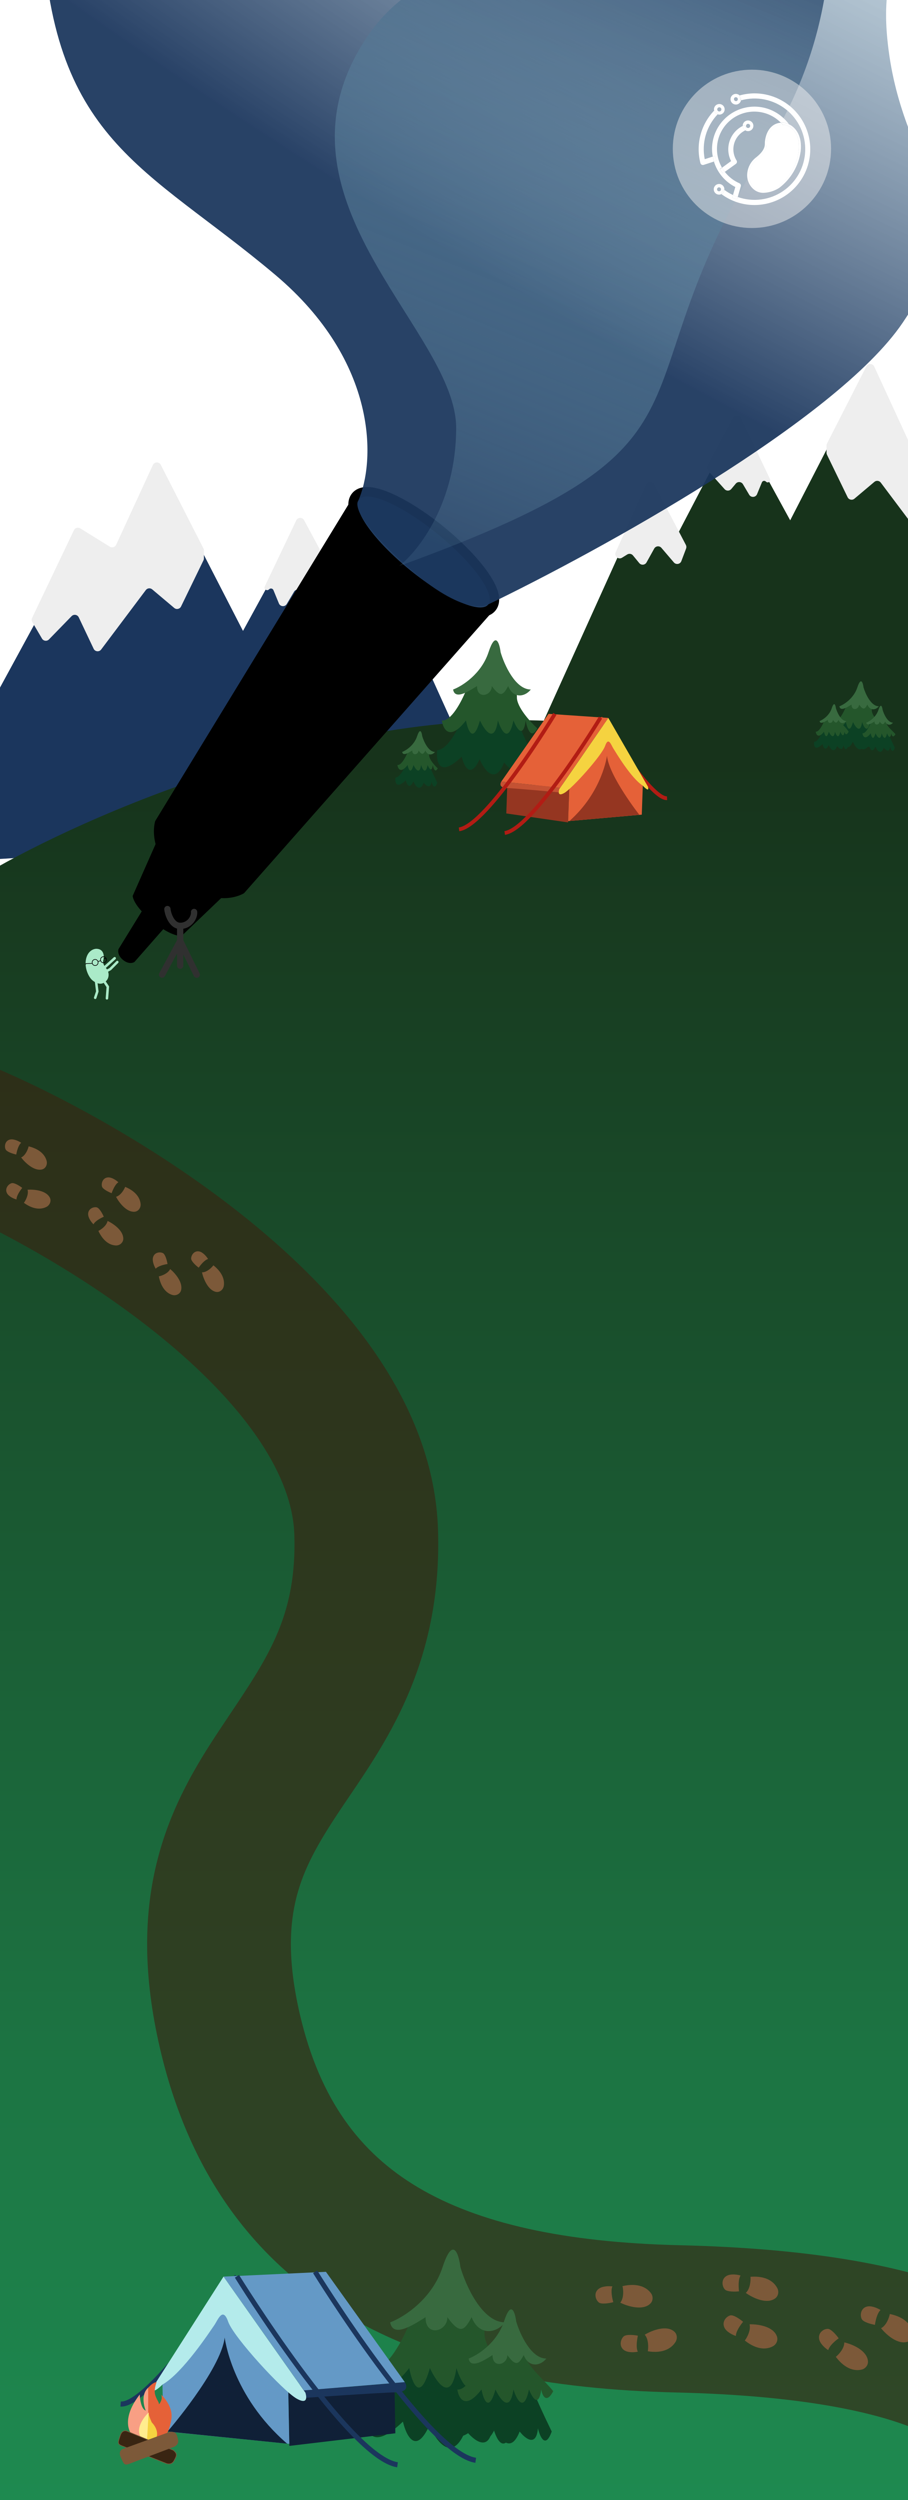 <svg width="1440" height="3963" viewBox="0 0 1440 3963" fill="none" xmlns="http://www.w3.org/2000/svg">
<path d="M850 1169.71L1031.76 767.708L1075.93 844.193L1167.66 668.45L1253.17 824.782L1378.3 581.599L1442.85 730.486L1490.42 685.82L1753.72 1169.71L1430.95 1149.83L1430.96 1149.85L1420.77 1149.21L1208.43 1135.71L850 1169.71Z" fill="#17331B"/>
<path d="M976.432 875.24L1024.73 767.852C1027.13 762.525 1034.61 762.302 1037.32 767.476L1087.74 863.802C1088.67 865.572 1088.79 867.653 1088.09 869.522L1080.56 889.454C1078.68 894.432 1072.15 895.574 1068.69 891.531L1048.95 868.46C1045.78 864.754 1039.88 865.346 1037.51 869.608L1025.32 891.529C1022.92 895.844 1016.93 896.385 1013.79 892.57L1003.83 880.444C1001.6 877.73 997.707 877.089 994.725 878.945L986.515 884.055C980.646 887.708 973.597 881.546 976.432 875.24Z" fill="#EEEEEE"/>
<path d="M1149.13 775.377L1122.88 746.039C1120.91 743.843 1120.53 740.651 1121.93 738.056L1162.61 662.418C1165.33 657.369 1172.63 657.547 1175.1 662.722L1221.03 759.112C1222.94 763.107 1217.74 766.665 1214.71 763.446C1212.77 761.396 1209.36 762.028 1208.29 764.636L1200.62 783.31C1198.43 788.652 1191.07 789.189 1188.13 784.223L1178.25 767.575C1175.79 763.423 1169.96 762.953 1166.86 766.655L1159.71 775.201C1156.97 778.473 1151.97 778.556 1149.13 775.377Z" fill="#EEEEEE"/>
<path d="M1344.24 788.205L1311.51 720.818C1311.04 719.864 1310.8 718.819 1310.8 717.759V706.163C1310.8 705.057 1311.06 703.967 1311.57 702.981L1373.89 580.851C1376.55 575.644 1384.04 575.795 1386.48 581.105L1439.99 697.286C1441.75 701.108 1446.46 702.524 1450.03 700.308L1492.72 673.857C1496.26 671.66 1500.93 673.03 1502.72 676.794L1564.01 805.35C1565.01 807.446 1564.91 809.902 1563.73 811.905L1549.87 835.519C1547.53 839.506 1542.04 840.171 1538.82 836.857L1506.39 803.518C1502.98 800.019 1497.13 800.991 1495.04 805.401L1473.74 850.342C1471.49 855.101 1464.99 855.759 1461.82 851.549L1396.79 764.991C1394.37 761.777 1389.75 761.253 1386.68 763.843L1355.05 790.499C1351.56 793.439 1346.24 792.309 1344.24 788.205Z" fill="#EEEEEE"/>
<path d="M819 1371L623.504 938.742L576 1020.98L477.338 832.011L385.373 1000.11L250.782 738.622L181.353 898.718L130.195 850.689L-153 1371L194.155 1349.63L194.143 1349.65L205.105 1348.96L433.489 1334.44L819 1371Z" fill="#1B365D"/>
<path d="M683.725 1055.95L630.622 937.903C628.226 932.577 620.746 932.354 618.037 937.528L563.187 1042.28C562.26 1044.05 562.134 1046.13 562.84 1048L571.338 1070.49C573.219 1075.46 579.744 1076.61 583.204 1072.57L605.515 1046.5C608.686 1042.79 614.579 1043.39 616.95 1047.65L630.812 1072.56C633.212 1076.88 639.203 1077.42 642.337 1073.6L653.839 1059.61C656.068 1056.89 659.963 1056.25 662.945 1058.11L673.643 1064.76C679.513 1068.42 686.561 1062.25 683.725 1055.95Z" fill="#EEEEEE"/>
<path d="M496.865 947.444L525.751 915.166C527.716 912.97 528.095 909.777 526.699 907.182L482.272 824.606C479.556 819.558 472.256 819.736 469.789 824.91L419.934 929.496C417.886 933.793 423.471 937.62 426.738 934.159C428.82 931.954 432.484 932.633 433.636 935.438L442.289 956.5C444.483 961.841 451.837 962.378 454.784 957.412L466.33 937.956C468.793 933.805 474.619 933.334 477.717 937.036L486.281 947.268C489.018 950.539 494.02 950.622 496.865 947.444Z" fill="#EEEEEE"/>
<path d="M287.116 961.393L322.677 888.213C323.141 887.259 323.381 886.213 323.381 885.153V872.438C323.381 871.331 323.119 870.241 322.616 869.255L255.029 736.847C252.372 731.641 244.882 731.792 242.437 737.101L184.183 863.562C182.423 867.383 177.715 868.799 174.139 866.584L127.219 837.514C123.674 835.318 119.008 836.688 117.214 840.451L50.92 979.468C49.92 981.565 50.026 984.021 51.201 986.025L66.597 1012.26C68.936 1016.24 74.428 1016.91 77.651 1013.59L113.55 976.701C116.954 973.203 122.802 974.174 124.893 978.584L148.502 1028.39C150.757 1033.15 157.26 1033.8 160.423 1029.59L231.236 935.372C233.65 932.16 238.268 931.635 241.342 934.225L276.31 963.686C279.798 966.626 285.122 965.496 287.116 961.393Z" fill="#EEEEEE"/>
<path d="M886.593 1143.65C526.86 1120.22 131.642 1294.23 -21 1384.16V3963H1455L1484 802C1444.42 976.979 1246.33 1167.08 886.593 1143.65Z" fill="url(#paint0_linear)"/>
<path fill-rule="evenodd" clip-rule="evenodd" d="M266.397 2128.47C145.77 2027.59 0.185 1948.76 -95.547 1908.07L-7.985 1692.41C103.199 1739.67 269.162 1829.2 410.698 1947.57C546.899 2061.48 688.227 2225.27 694.636 2424.51C701.253 2630.24 617.186 2754.27 553.972 2847.54C547.741 2856.73 541.712 2865.63 535.992 2874.27C503.983 2922.65 482.042 2961.39 470.427 3006.38C459.237 3049.73 455.624 3107.4 475.619 3193.2C507.323 3329.25 571.483 3412.85 662.516 3467.08C758.718 3524.39 894.909 3554.7 1077.98 3559.03C1275.34 3563.69 1427.14 3588.47 1537.14 3633.7C1648.11 3679.33 1732.8 3753.54 1758.08 3863.17L1536.2 3917.06C1534.26 3908.63 1524.47 3880.17 1452.03 3850.39C1378.63 3820.21 1258.1 3796.84 1072.51 3792.45C872.648 3787.73 691.904 3754.81 547.746 3668.93C398.42 3579.97 298.796 3440.43 253.861 3247.61C226.555 3130.43 227.753 3033.17 250.019 2946.91C271.86 2862.29 312.02 2796.74 347.292 2743.43C353.411 2734.18 359.398 2725.24 365.227 2716.53C426.865 2624.5 470.842 2558.84 466.776 2432.42C463.808 2340.17 392.359 2233.82 266.397 2128.47Z" fill="#392512" fill-opacity="0.64"/>
<path d="M15.863 1806.35C22.067 1804.93 30.271 1809.2 33.598 1811.52C29.124 1815.09 26.516 1825.42 25.771 1830.13C20.888 1829.08 10.669 1825.96 8.853 1821.87C6.583 1816.75 8.109 1808.13 15.863 1806.35Z" fill="#7C5939"/>
<path d="M33.538 1834.77C40.642 1831.54 44.423 1821.65 45.425 1817.1C64.57 1821.9 71.917 1832.03 73.995 1840.37C75.434 1846.15 72.25 1852.5 66.457 1853.8C54.031 1856.6 39.985 1843.3 33.538 1834.77Z" fill="#7C5939"/>
<path d="M10.989 1891.21C13.855 1896.89 22.3 1900.34 26.164 1901.35C26.027 1895.55 32.177 1886.71 35.269 1883.01C31.372 1879.98 22.516 1874.23 18.268 1875.56C12.957 1877.21 7.405 1884.1 10.989 1891.21Z" fill="#7C5939"/>
<path d="M43.715 1885.88C45.789 1893.45 40.704 1902.91 37.902 1906.69C53.819 1918.23 66.215 1917.03 73.83 1913.02C78.993 1910.3 81.718 1903.81 79.073 1898.52C73.347 1887.08 54.292 1885.15 43.715 1885.88Z" fill="#7C5939"/>
<path d="M242.694 1993.05C240.997 1999.29 244.823 2007.71 246.949 2011.13C250.69 2006.69 260.999 2004.32 265.686 2003.68C264.881 1998.71 262.284 1988.29 258.333 1986.35C253.394 1983.92 244.815 1985.25 242.694 1993.05Z" fill="#7C5939"/>
<path d="M269.898 2011.66C266.377 2018.77 256.43 2022.35 251.896 2023.25C255.696 2042.58 265.212 2050.31 273.301 2052.69C279.037 2054.38 285.611 2051.23 287.143 2045.36C290.399 2032.87 277.988 2018.38 269.898 2011.66Z" fill="#7C5939"/>
<path d="M171.084 1866.38C177.428 1865.88 184.839 1871.32 187.751 1874.1C182.77 1876.98 178.556 1886.82 177.071 1891.38C172.423 1889.63 162.842 1885.03 161.702 1880.72C160.278 1875.32 163.154 1867 171.084 1866.38Z" fill="#7C5939"/>
<path d="M183.991 1897.12C191.511 1894.97 196.814 1885.72 198.526 1881.36C216.708 1888.96 222.317 1900.12 223.005 1908.7C223.477 1914.58 219.376 1920.34 213.474 1920.8C200.756 1921.79 188.998 1906.53 183.991 1897.12Z" fill="#7C5939"/>
<path d="M139.759 1924.3C139.634 1930.78 145.386 1937.95 148.277 1940.73C150.821 1935.48 160.227 1930.54 164.612 1928.73C162.624 1924.12 157.574 1914.69 153.275 1913.82C147.901 1912.73 139.915 1916.2 139.759 1924.3Z" fill="#7C5939"/>
<path d="M170.631 1935.38C168.95 1943.17 160.187 1949.17 156.015 1951.2C164.416 1968.99 175.542 1974.03 183.962 1974.26C189.897 1974.42 195.463 1969.72 195.529 1963.65C195.669 1950.72 180.109 1939.84 170.631 1935.38Z" fill="#7C5939"/>
<path d="M315.943 1983.73C322.184 1985 327.894 1992.28 329.969 1995.75C324.414 1997.16 317.771 2005.48 315.144 2009.46C311.128 2006.49 303.106 1999.43 303.142 1994.95C303.188 1989.36 308.142 1982.15 315.943 1983.73Z" fill="#7C5939"/>
<path d="M320.303 2016.89C328.111 2016.89 335.647 2009.44 338.44 2005.72C353.896 2017.99 356.409 2030.24 354.857 2038.69C353.782 2044.55 348.25 2049.01 342.431 2047.81C329.953 2045.22 322.652 2027.32 320.303 2016.89Z" fill="#7C5939"/>
<path d="M948.923 3628.57C954.975 3623.51 966.3 3623.63 971.205 3624.33C968.219 3630.79 970.924 3643.66 972.65 3649.29C966.716 3650.87 953.797 3653.15 949.592 3649.65C944.336 3645.27 941.359 3634.88 948.923 3628.57Z" fill="#7C5939"/>
<path d="M983.693 3650.07C989.76 3642.51 988.572 3629.45 987.22 3623.86C1012.44 3618.07 1026.17 3626.51 1032.46 3635.19C1035.95 3640.01 1035.85 3646.9 1031.7 3651.21C1020.02 3663.31 995.901 3656.14 983.693 3650.07Z" fill="#7C5939"/>
<path d="M989.378 3725.1C995.601 3729.78 1006.74 3728.85 1011.53 3727.8C1008.26 3721.47 1010.24 3708.25 1011.65 3702.43C1005.72 3701.25 992.885 3699.87 988.93 3703.71C983.986 3708.52 981.6 3719.25 989.378 3725.1Z" fill="#7C5939"/>
<path d="M1022.48 3700.85C1028.85 3708.06 1028.36 3721.37 1027.32 3727.12C1052.64 3731.21 1065.71 3721.52 1071.39 3712.22C1074.46 3707.19 1074.01 3700.41 1069.76 3696.35C1057.65 3684.81 1034.2 3693.82 1022.48 3700.85Z" fill="#7C5939"/>
<path d="M1299.07 3707.73C1300.58 3715.58 1309.32 3722.74 1313.51 3725.33C1315.23 3718.33 1325.27 3709.92 1330.08 3706.59C1326.52 3701.54 1318.03 3691.48 1312.64 3691.55C1305.9 3691.64 1297.19 3697.91 1299.07 3707.73Z" fill="#7C5939"/>
<path d="M1339.02 3713.04C1338.99 3722.88 1329.99 3732.41 1325.49 3735.95C1341.15 3756.56 1356.82 3758.77 1367.02 3756.02C1372.77 3754.46 1377.03 3748.87 1376.49 3742.79C1374.98 3725.83 1352.11 3716.07 1339.02 3713.04Z" fill="#7C5939"/>
<path d="M1151.96 3607.87C1158.67 3603.76 1169.75 3605.61 1174.45 3607.05C1170.53 3613.03 1171.21 3626.28 1172.04 3632.15C1165.98 3632.81 1152.97 3633.11 1149.39 3628.98C1144.91 3623.81 1143.58 3613 1151.96 3607.87Z" fill="#7C5939"/>
<path d="M1182.75 3634.61C1189.85 3628.01 1190.69 3614.81 1190.22 3609.04C1215.91 3607.12 1228.07 3617.7 1232.87 3627.34C1235.51 3632.63 1234.37 3639.4 1229.66 3643.05C1216.37 3653.38 1193.79 3642.53 1182.75 3634.61Z" fill="#7C5939"/>
<path d="M1148.8 3689.46C1152.16 3696.7 1162.36 3701.4 1167.03 3702.84C1166.99 3695.61 1174.67 3684.88 1178.51 3680.42C1173.84 3676.44 1163.19 3668.85 1158 3670.3C1151.5 3672.1 1144.6 3680.42 1148.8 3689.46Z" fill="#7C5939"/>
<path d="M1188.72 3684.4C1191.07 3693.95 1184.68 3705.5 1181.19 3710.08C1201.36 3726.09 1217.07 3724.2 1226.26 3718.9C1231.41 3715.93 1234.16 3709.45 1232.17 3703.7C1226.62 3687.61 1202.12 3683.99 1188.72 3684.4Z" fill="#7C5939"/>
<path d="M1374.56 3656.35C1382.1 3654.25 1392.31 3659.09 1396.47 3661.77C1391.12 3666.44 1388.31 3679.36 1387.57 3685.24C1381.55 3684.2 1368.92 3680.9 1366.55 3675.93C1363.58 3669.72 1365.13 3658.97 1374.56 3656.35Z" fill="#7C5939"/>
<path d="M1397.26 3690.56C1405.84 3686.18 1410.1 3673.72 1411.16 3668.04C1436.38 3673.27 1445.36 3686.74 1447.5 3697.32C1448.69 3703.18 1445.78 3709.44 1440.26 3711.65C1424.74 3717.86 1405.83 3701.22 1397.26 3690.56Z" fill="#7C5939"/>
<path d="M627.175 1232.56C634.936 1232.06 642.574 1215.69 645.423 1207.56C657.318 1181.01 678.107 1201.97 679.031 1207.56C679.77 1212.04 688.963 1231.58 693.468 1240.79C689.218 1252.72 685.537 1244.31 684.228 1238.62C683.12 1251.53 675.605 1245.45 671.986 1240.79C665.98 1256.19 658.55 1245.76 655.586 1238.62C649.396 1252.28 644.999 1243.17 643.575 1236.91C628.33 1251.57 626.289 1240.12 627.175 1232.56Z" fill="#0C4124"/>
<path d="M630.242 1212.65C636.44 1213.52 643.617 1199.65 646.431 1192.61C662.62 1160 681.006 1188.58 680.543 1196.81C680.173 1203.39 689.486 1213.63 694.188 1217.93C690.025 1226 687.289 1217.77 686.441 1212.65C684.775 1225.32 680.273 1217.93 678.231 1212.65C674.9 1228.67 669.905 1219.32 667.823 1212.65C665.511 1228.67 658.842 1219.32 655.797 1212.65C651.265 1228.67 647.664 1219.32 646.431 1212.65C635.515 1226.81 631.09 1218.55 630.242 1212.65Z" fill="#24562B"/>
<path d="M661.536 1166.95C656.818 1181.36 644.052 1189.61 637.808 1191.94C639.103 1199.76 650.062 1191.84 653.839 1189.61C653.654 1198.68 663.733 1196.29 663.733 1189.61C669.63 1197.85 671.569 1195.36 674.718 1189.61C677.84 1197.84 685.548 1197.32 689.865 1191.94C679.505 1191.94 672.058 1175.28 669.63 1166.95C668.898 1160.95 666.254 1152.55 661.536 1166.95Z" fill="#386A3F"/>
<path d="M693.414 1189.16C711.788 1187.98 729.871 1149.21 736.616 1129.97C764.779 1067.11 813.997 1116.74 816.185 1129.97C817.934 1140.56 839.7 1186.83 850.363 1208.64C840.301 1236.87 831.588 1216.97 828.489 1203.49C825.864 1234.08 808.073 1219.67 799.505 1208.64C785.287 1245.1 767.696 1220.4 760.678 1203.49C746.022 1235.84 735.613 1214.28 732.241 1199.45C696.148 1234.15 691.318 1207.05 693.414 1189.16Z" fill="#0C4124"/>
<path d="M700.676 1142.01C715.35 1144.07 732.342 1111.25 739.004 1094.58C777.331 1017.37 820.86 1085.02 819.765 1104.5C818.889 1120.09 840.936 1144.34 852.069 1154.51C842.214 1173.63 835.735 1154.14 833.727 1142.01C829.785 1172.01 819.126 1154.51 814.289 1142.01C806.405 1179.95 794.578 1157.82 789.65 1142.01C784.175 1179.95 768.388 1157.82 761.179 1142.01C750.447 1179.95 741.924 1157.82 739.004 1142.01C713.16 1175.54 702.684 1155.98 700.676 1142.01Z" fill="#24562B"/>
<path d="M774.765 1033.83C763.595 1067.93 733.37 1087.48 718.587 1092.99C721.653 1111.51 747.6 1092.75 756.542 1087.48C756.104 1108.94 779.966 1103.28 779.966 1087.48C793.927 1106.98 798.517 1101.08 805.972 1087.48C813.364 1106.95 831.614 1105.73 841.834 1092.99C817.306 1092.99 799.676 1053.55 793.927 1033.83C792.193 1019.62 785.934 999.728 774.765 1033.83Z" fill="#386A3F"/>
<path d="M161.977 1550.74L170.988 1564.19L169.598 1582.5M152.083 1553.32L154.307 1571.63L150.971 1581.64M160.456 1538.37L181.83 1518.98M161.977 1543.24L174.88 1536.15L186 1524.99" stroke="#AAEAC8" stroke-width="4" stroke-linecap="round" stroke-linejoin="round"/>
<path d="M153.659 1503.98C148.056 1503.64 138.288 1507.72 136.105 1522.15C134.15 1535.32 140.459 1547.8 145.331 1552.8C148.516 1556.06 156.519 1561.32 163.228 1558.53C165.51 1557.59 167.52 1556.12 169.06 1554.26C170.599 1552.4 171.614 1550.22 172.004 1547.93C172.422 1545.61 172.314 1543.25 171.688 1541.01C171.063 1538.78 169.933 1536.71 168.374 1534.96C161.876 1527.21 163.622 1522.89 164.099 1521.08C165.074 1517.4 165.796 1504.75 153.659 1503.98Z" fill="#AAEAC8"/>
<path d="M155.368 1524.2C156.166 1526.76 154.798 1529.5 152.313 1530.32C149.828 1531.14 147.166 1529.73 146.368 1527.17M155.368 1524.2C154.571 1521.64 151.909 1520.24 149.424 1521.06C146.939 1521.88 145.571 1524.62 146.368 1527.17M155.368 1524.2L159.604 1522.8M146.368 1527.17L136.519 1527.42L135.45 1528.68M168.604 1519.83C169.401 1522.39 168.033 1525.13 165.548 1525.95C163.063 1526.77 160.401 1525.36 159.604 1522.8M168.604 1519.83C167.806 1517.27 165.144 1515.86 162.659 1516.68C160.174 1517.51 158.806 1520.24 159.604 1522.8M168.604 1519.83L164.653 1519.33" stroke="black"/>
<path d="M246.172 1301.45L560.956 785.974L783.502 966.668L387.05 1415.83C387.05 1415.83 345.349 1443.1 287.671 1396.27C229.992 1349.43 246.172 1301.45 246.172 1301.45Z" fill="black"/>
<path d="M210.416 1420.11L271.656 1281.79L394.669 1381.67L288.287 1483.34C288.287 1483.34 274.175 1486.78 242.294 1460.9C210.412 1435.01 210.416 1420.11 210.416 1420.11Z" fill="black"/>
<path d="M187.932 1504.5L246.587 1409.24L286.4 1441.56L213.135 1524.96C213.135 1524.96 205.489 1530.08 195.171 1521.7C184.852 1513.32 187.932 1504.5 187.932 1504.5Z" fill="black"/>
<path d="M645.517 909.435C674.143 932.677 702.75 950.661 726.004 960.871C737.581 965.953 748.231 969.289 757.105 970.189C765.587 971.05 774.746 969.868 780.194 962.783C785.643 955.699 784.645 946.271 781.869 937.99C778.965 929.328 773.345 919.453 765.856 909.056C750.813 888.17 727.171 863.73 698.545 840.488C669.919 817.246 641.312 799.262 618.058 789.052C606.481 783.969 595.831 780.634 586.957 779.734C578.475 778.873 569.317 780.055 563.868 787.139C558.419 794.224 559.417 803.652 562.193 811.932C565.097 820.595 570.717 830.47 578.206 840.867C593.249 861.752 616.892 886.192 645.517 909.435Z" fill="#234065" stroke="black" stroke-width="15"/>
<path d="M436.5 435.626C600.9 574.128 595.333 733.38 568 794C568 794 550.5 812.5 644 896.5C737.5 980.5 773.5 958.5 773.5 958.5C946.167 875.447 1326.3 667.01 1431.5 511.658C1563 317.468 1427.5 279.452 1407 59.575C1390.6 -116.327 1493.17 -137.698 1546.5 -126.396L1690.5 -882.094L872.5 -916C867 -797.842 836.3 -547.963 757.5 -493.713C659 -425.901 54.5 -476.76 66.5 -126.396C78.5 223.969 231 262.499 436.5 435.626Z" fill="url(#paint1_radial)"/>
<path d="M723.435 678.401C723.435 797.587 663.102 873.962 632.935 897.251C1183.44 697.409 958.435 640.899 1216.94 231.456C1423.74 -96.099 1258.94 -461.91 1192.44 -590C1205.27 -519.448 1202.84 -340.635 1090.44 -189.804C949.935 -1.264 686.935 -148.191 562.435 91.721C437.935 331.633 723.435 529.419 723.435 678.401Z" fill="url(#paint2_linear)"/>
<path d="M952.325 1137.48C952.325 1137.48 1030.97 1267 1057.86 1265.29" stroke="#B21C14" stroke-width="6" stroke-miterlimit="10"/>
<path d="M802.944 1289.43L900.933 1303.67L903.061 1243.06L804.472 1245.66L802.944 1289.43Z" fill="#953621"/>
<path d="M795.074 1238.87C795.074 1238.87 788.459 1248.52 803.645 1249.11C818.831 1249.7 886.106 1255.98 886.106 1255.98C886.106 1255.98 896.649 1249.88 888.377 1248.94C880.261 1247.84 795.074 1238.87 795.074 1238.87Z" fill="#C45233"/>
<path d="M903.05 1243.69L900.969 1301.63L1017.8 1291.33L1019.61 1240.48L966.61 1163.42L903.05 1243.69Z" fill="#E56138"/>
<path d="M870.002 1131.55L795.075 1238.87L888.382 1248.78L964.749 1138.02L870.002 1131.55Z" fill="#E56138"/>
<path d="M1027.63 1247.09L964.749 1138.02L886.961 1250.96C886.961 1250.96 882.278 1264.26 894.992 1256.93C907.706 1249.61 954.349 1197.69 959.681 1182.35C965.013 1167.01 969.37 1181.27 972.658 1186.37C975.947 1191.47 1000.55 1233.36 1019.37 1245.36C1019.37 1245.36 1030.67 1257.86 1027.63 1247.09Z" fill="#F5D340"/>
<path d="M962.632 1198C962.632 1198 955.345 1255.21 902.967 1301.51L1013.96 1291.58C1013.81 1291.57 965.609 1229.88 962.632 1198Z" fill="#953621"/>
<path d="M952.326 1137.48C952.326 1137.48 845.338 1314.31 800.411 1320.41" stroke="#B21C14" stroke-width="6" stroke-miterlimit="10"/>
<path d="M879.977 1131.68C879.977 1131.68 772.929 1308.55 728 1314.67" stroke="#B21C14" stroke-width="6" stroke-miterlimit="10"/>
<path d="M1318.41 1168.43C1327.74 1167.83 1336.92 1148.15 1340.35 1138.38C1354.65 1106.46 1379.64 1131.66 1380.75 1138.38C1381.64 1143.75 1392.69 1167.25 1398.1 1178.32C1393 1192.66 1388.57 1182.55 1387 1175.71C1385.66 1191.24 1376.63 1183.92 1372.28 1178.32C1365.06 1196.84 1356.13 1184.29 1352.57 1175.71C1345.12 1192.13 1339.84 1181.18 1338.13 1173.66C1319.8 1191.28 1317.35 1177.51 1318.41 1168.43Z" fill="#0C4124"/>
<path d="M1322.1 1144.49C1329.55 1145.53 1338.18 1128.87 1341.56 1120.41C1361.02 1081.2 1383.12 1115.55 1382.57 1125.45C1382.12 1133.36 1393.32 1145.67 1398.97 1150.84C1393.97 1160.54 1390.68 1150.65 1389.66 1144.49C1387.66 1159.72 1382.24 1150.84 1379.79 1144.49C1375.78 1163.75 1369.78 1152.52 1367.28 1144.49C1364.5 1163.75 1356.48 1152.52 1352.82 1144.49C1347.37 1163.75 1343.04 1152.52 1341.56 1144.49C1328.44 1161.51 1323.12 1151.58 1322.1 1144.49Z" fill="#24562B"/>
<path d="M1359.72 1089.56C1354.05 1106.88 1338.7 1116.8 1331.19 1119.6C1332.75 1129 1345.93 1119.48 1350.47 1116.8C1350.24 1127.7 1362.36 1124.82 1362.36 1116.8C1369.45 1126.7 1371.78 1123.71 1375.56 1116.8C1379.32 1126.69 1388.58 1126.07 1393.77 1119.6C1381.32 1119.6 1372.37 1099.57 1369.45 1089.56C1368.57 1082.35 1365.39 1072.25 1359.72 1089.56Z" fill="#386A3F"/>
<path d="M1291.14 1176.02C1297.45 1175.61 1303.67 1162.3 1305.98 1155.69C1315.66 1134.09 1332.57 1151.14 1333.32 1155.69C1333.92 1159.32 1341.4 1175.22 1345.06 1182.71C1341.6 1192.41 1338.61 1185.57 1337.54 1180.94C1336.64 1191.45 1330.53 1186.5 1327.59 1182.71C1322.7 1195.24 1316.66 1186.75 1314.25 1180.94C1309.21 1192.06 1305.64 1184.65 1304.48 1179.55C1292.08 1191.47 1290.42 1182.16 1291.14 1176.02Z" fill="#0C4124"/>
<path d="M1293.64 1159.82C1298.68 1160.53 1304.51 1149.25 1306.8 1143.53C1319.97 1117 1333.04 1134.69 1332.67 1141.38C1332.37 1146.74 1339.34 1149.97 1345.86 1159.82C1342.47 1166.39 1340.03 1163.99 1339.34 1159.82C1337.99 1170.13 1334.33 1164.12 1332.67 1159.82C1329.96 1172.86 1325.89 1165.25 1324.2 1159.82C1322.32 1172.86 1316.9 1165.25 1314.42 1159.82C1310.73 1172.86 1307.81 1165.25 1306.8 1159.82C1297.93 1171.34 1294.33 1164.62 1293.64 1159.82Z" fill="#24562B"/>
<path d="M1319.09 1122.66C1315.25 1134.37 1304.87 1141.09 1299.79 1142.98C1300.84 1149.34 1309.76 1142.9 1312.83 1141.09C1312.68 1148.46 1320.88 1146.52 1320.88 1141.09C1325.67 1147.79 1327.25 1145.76 1329.81 1141.09C1332.35 1147.78 1338.62 1147.36 1342.13 1142.98C1333.7 1142.98 1327.65 1129.43 1325.67 1122.66C1325.08 1117.78 1322.93 1110.94 1319.09 1122.66Z" fill="#386A3F"/>
<path d="M1365.22 1178.6C1371.53 1178.2 1377.74 1164.88 1380.06 1158.27C1389.73 1136.68 1406.64 1153.73 1407.39 1158.27C1407.99 1161.91 1415.47 1177.8 1419.13 1185.3C1415.68 1194.99 1412.68 1188.16 1411.62 1183.53C1410.72 1194.03 1404.6 1189.08 1401.66 1185.3C1396.78 1197.82 1390.73 1189.34 1388.32 1183.53C1383.29 1194.64 1379.71 1187.23 1378.55 1182.14C1366.15 1194.06 1364.5 1184.75 1365.22 1178.6Z" fill="#0C4124"/>
<path d="M1367.71 1162.41C1372.75 1163.11 1378.59 1151.84 1380.88 1146.11C1394.04 1119.59 1406.29 1138.55 1405.92 1145.24C1405.62 1150.6 1413.42 1156.4 1420.1 1163.7C1416.71 1170.27 1414.11 1166.57 1413.42 1162.41C1412.06 1172.71 1408.4 1166.7 1406.74 1162.41C1404.03 1175.44 1399.97 1167.84 1398.28 1162.41C1396.39 1175.44 1390.97 1167.84 1388.49 1162.41C1384.81 1175.44 1381.88 1167.84 1380.88 1162.41C1372 1173.92 1368.4 1167.21 1367.71 1162.41Z" fill="#24562B"/>
<path d="M1393.16 1125.24C1389.32 1136.96 1378.94 1143.67 1373.86 1145.57C1374.92 1151.93 1383.83 1145.48 1386.9 1143.67C1386.75 1151.04 1394.95 1149.1 1394.95 1143.67C1399.74 1150.37 1401.32 1148.34 1403.88 1143.67C1406.42 1150.36 1412.69 1149.94 1416.2 1145.57C1407.78 1145.57 1401.72 1132.02 1399.74 1125.24C1399.15 1120.36 1397 1113.53 1393.16 1125.24Z" fill="#386A3F"/>
<path d="M581.612 3823.41C608.771 3821.68 635.498 3764.37 645.467 3735.94C687.094 3643.03 759.841 3716.38 763.074 3735.94C765.661 3751.59 797.831 3819.97 813.593 3852.21C798.72 3893.94 785.841 3864.53 781.261 3844.6C777.381 3889.81 751.085 3868.51 738.421 3852.21C717.406 3906.11 691.405 3869.6 681.032 3844.6C659.37 3892.42 643.985 3860.54 639.001 3838.63C585.653 3889.92 578.513 3849.86 581.612 3823.41Z" fill="#0C4124"/>
<path d="M592.346 3753.72C614.035 3756.77 639.15 3708.26 648.996 3683.62C705.646 3569.5 769.984 3669.49 768.366 3698.29C767.071 3721.34 799.658 3757.17 816.114 3772.2C801.547 3800.46 791.97 3771.66 789.003 3753.72C783.176 3798.07 767.422 3772.2 760.273 3753.72C748.619 3809.81 731.139 3777.09 723.855 3753.72C715.762 3809.81 692.428 3777.09 681.772 3753.72C665.91 3809.81 653.312 3777.09 648.996 3753.72C610.797 3803.29 595.313 3774.38 592.346 3753.72Z" fill="#24562B"/>
<path d="M701.853 3593.83C685.344 3644.23 640.67 3673.13 618.82 3681.28C623.352 3708.65 661.702 3680.91 674.919 3673.13C674.272 3704.84 709.541 3696.48 709.541 3673.13C730.177 3701.95 736.961 3693.22 747.98 3673.13C758.905 3701.92 785.88 3700.1 800.986 3681.28C764.732 3681.28 738.674 3622.98 730.177 3593.83C727.614 3572.83 718.362 3543.43 701.853 3593.83Z" fill="#386A3F"/>
<path d="M718.04 3834.84C736.414 3833.67 754.497 3794.9 761.242 3775.66C789.405 3712.8 838.623 3762.43 840.81 3775.66C842.56 3786.25 864.326 3832.51 874.989 3854.32C864.927 3882.56 856.214 3862.66 853.115 3849.18C850.49 3879.76 832.699 3865.35 824.131 3854.32C809.913 3890.79 792.322 3866.09 785.304 3849.18C770.648 3881.53 760.239 3859.96 756.867 3845.13C720.774 3879.84 715.944 3852.73 718.04 3834.84Z" fill="#0C4124"/>
<path d="M725.303 3787.69C739.977 3789.75 756.968 3756.93 763.63 3740.26C801.957 3663.05 834.657 3712.98 833.562 3732.47C832.686 3748.06 864.842 3774.1 877.355 3790.41C867.499 3809.53 860.361 3799.82 858.353 3787.69C854.411 3817.69 843.752 3800.19 838.916 3787.69C831.031 3825.63 819.205 3803.5 814.277 3787.69C808.802 3825.63 793.014 3803.5 785.805 3787.69C775.074 3825.63 766.55 3803.5 763.63 3787.69C737.786 3821.22 727.31 3801.66 725.303 3787.69Z" fill="#24562B"/>
<path d="M799.391 3679.51C788.221 3713.61 757.996 3733.16 743.213 3738.68C746.279 3757.2 772.226 3738.43 781.168 3733.16C780.73 3754.62 804.592 3748.97 804.592 3733.16C818.553 3752.66 823.143 3746.76 830.598 3733.16C837.99 3752.64 856.24 3751.41 866.46 3738.68C841.932 3738.68 824.302 3699.23 818.553 3679.51C816.819 3665.31 810.56 3645.41 799.391 3679.51Z" fill="#386A3F"/>
<path fill-rule="evenodd" clip-rule="evenodd" d="M378.985 3610.55C378.987 3610.55 378.987 3610.54 375.771 3608.25C372.555 3605.97 372.554 3605.97 372.553 3605.97L372.457 3606.11C372.391 3606.21 372.293 3606.35 372.162 3606.55C371.9 3606.93 371.511 3607.51 371 3608.26C369.979 3609.76 368.474 3611.97 366.54 3614.77C362.673 3620.39 357.095 3628.4 350.258 3638.02C336.579 3657.24 317.873 3682.83 297.744 3708.29C277.596 3733.78 256.102 3759.04 236.84 3777.67C227.202 3787 218.228 3794.56 210.342 3799.66C202.309 3804.85 196.025 3807.08 191.585 3806.74L191 3814.76C198.057 3815.31 206.161 3811.87 214.503 3806.48C222.994 3800.99 232.385 3793.03 242.197 3783.54C261.836 3764.54 283.587 3738.96 303.811 3713.37C324.052 3687.77 342.843 3662.07 356.569 3642.77C363.433 3633.12 369.034 3625.07 372.921 3619.43C374.864 3616.61 376.379 3614.39 377.409 3612.88C377.924 3612.12 378.317 3611.54 378.583 3611.14C378.715 3610.95 378.816 3610.8 378.884 3610.7L378.985 3610.55Z" fill="#1B365D"/>
<path d="M626.999 3857.13L458.813 3877.15L456.974 3779.58L625.685 3786.67L626.999 3857.13Z" fill="#102037"/>
<path d="M641.979 3776.03C641.979 3776.03 653.016 3791.74 627 3792.25C600.983 3792.76 485.619 3800.87 485.619 3800.87C485.619 3800.87 467.749 3790.73 481.94 3789.46C495.867 3787.94 641.979 3776.03 641.979 3776.03Z" fill="#1B365D"/>
<path d="M456.974 3780.59L458.813 3873.85L259.093 3853.83L257.516 3771.97L350.544 3649.56L456.974 3780.59Z" fill="#6499C6"/>
<path d="M516.889 3601.16L641.977 3776.03L481.938 3789.21L354.485 3608.76L516.889 3601.16Z" fill="#6499C6"/>
<path d="M243.589 3782.36L354.487 3608.76L484.305 3792.76C484.305 3792.76 491.926 3814.3 470.377 3802.13C448.828 3789.97 370.517 3705.07 361.845 3680.23C353.173 3655.39 345.289 3678.2 339.507 3686.31C333.726 3694.42 290.366 3761.08 257.78 3779.83C257.78 3779.83 238.071 3799.6 243.589 3782.36Z" fill="#B4EBEB"/>
<path d="M356.324 3705.32C356.324 3705.32 367.099 3797.57 455.396 3873.6L265.662 3854.34C265.924 3854.34 350.28 3756.51 356.324 3705.32Z" fill="#102037"/>
<path fill-rule="evenodd" clip-rule="evenodd" d="M379.073 3606.1C379.072 3606.09 379.071 3606.09 375.772 3608.25C372.473 3610.42 372.474 3610.42 372.475 3610.42L372.605 3610.63C372.692 3610.77 372.821 3610.98 372.992 3611.25C373.333 3611.8 373.839 3612.61 374.502 3613.67C375.828 3615.79 377.782 3618.89 380.294 3622.84C385.318 3630.74 392.58 3642.04 401.532 3655.63C419.434 3682.81 444.113 3719.18 471.203 3755.91C498.279 3792.62 527.831 3829.78 555.477 3858.5C569.297 3872.85 582.717 3885.18 595.177 3894.29C607.56 3903.36 619.349 3909.51 629.869 3911.04L630.962 3903.07C622.299 3901.81 611.743 3896.54 599.709 3887.73C587.751 3878.98 574.683 3867.01 561.033 3852.83C533.74 3824.48 504.426 3787.64 477.433 3751.04C450.454 3714.46 425.86 3678.22 408.006 3651.12C399.081 3637.57 391.844 3626.3 386.839 3618.43C384.337 3614.5 382.393 3611.41 381.075 3609.31C380.417 3608.26 379.915 3607.45 379.578 3606.91C379.409 3606.64 379.282 3606.43 379.197 3606.3L379.073 3606.1Z" fill="#1B365D"/>
<path fill-rule="evenodd" clip-rule="evenodd" d="M503.111 3599C503.109 3599 503.109 3599 499.81 3601.16C496.511 3603.32 496.511 3603.32 496.513 3603.32L496.643 3603.53C496.73 3603.67 496.859 3603.88 497.029 3604.16C497.37 3604.7 497.877 3605.51 498.54 3606.57C499.866 3608.69 501.819 3611.79 504.332 3615.74C509.356 3623.65 516.617 3634.95 525.57 3648.54C543.472 3675.71 568.151 3712.08 595.241 3748.81C622.317 3785.52 651.869 3822.68 679.515 3851.4C693.335 3865.76 706.755 3878.08 719.214 3887.2C731.597 3896.26 743.387 3902.42 753.906 3903.94L755 3895.97C746.336 3894.71 735.78 3889.44 723.746 3880.64C711.789 3871.89 698.72 3859.91 685.071 3845.73C657.777 3817.38 628.464 3780.54 601.471 3743.94C574.492 3707.37 549.898 3671.12 532.044 3644.02C523.119 3630.47 515.881 3619.21 510.877 3611.34C508.374 3607.4 506.431 3604.31 505.113 3602.21C504.454 3601.16 503.952 3600.35 503.616 3599.81C503.447 3599.54 503.32 3599.34 503.235 3599.2L503.111 3599Z" fill="#1B365D"/>
<path d="M221.631 3795.68C193.306 3832.05 203.375 3855.41 211.951 3862.55L237.147 3873.58V3783.31C223.461 3792.35 227.466 3812.34 231.179 3821.2C224.071 3818.86 221.852 3803.21 221.631 3795.68Z" fill="#F89F84"/>
<path d="M248.418 3776C243.326 3776.21 237.367 3782.2 235.024 3785.17V3873.32L239.533 3877.71C244.882 3875.53 255.871 3871.14 257.038 3870.93C258.496 3870.66 269.901 3852.45 272.023 3832.5C273.72 3816.55 261.768 3801.48 255.579 3795.94C258.337 3802 254.43 3808.66 252.131 3811.23C252.131 3807.11 248.418 3804.32 246.031 3795.94C244.121 3789.24 246.827 3779.86 248.418 3776Z" fill="#E56138"/>
<path d="M223.136 3863.06C214.701 3849.27 228.077 3831.37 235.819 3824.15V3868.86L223.136 3863.06Z" fill="#FFED8E"/>
<path d="M238.061 3869.37L233.256 3867.08C234.016 3853.97 235.386 3830.01 235.582 3825.43C235.565 3825.2 235.564 3825 235.581 3824.82C235.615 3824.47 235.613 3824.72 235.582 3825.43C235.814 3828.54 239.012 3836.23 240.696 3839.93C250.615 3850.18 249.789 3859.96 248.135 3863.57L238.061 3869.37Z" fill="#F5D340"/>
<path d="M262.549 3904.45L193.08 3876.92C185.698 3873.99 187.191 3871.55 190.792 3860.46C193.673 3851.59 199.996 3852.68 202.797 3854.33L274.711 3883.92C281.742 3889.6 280.387 3892.68 275.893 3900.8C272.298 3907.3 265.499 3905.94 262.549 3904.45Z" fill="#7C5939"/>
<path d="M262.549 3904.45L193.08 3876.92C185.698 3873.99 187.191 3871.55 190.792 3860.46C193.673 3851.59 199.996 3852.68 202.797 3854.33L274.711 3883.92C281.742 3889.6 280.387 3892.68 275.893 3900.8C272.298 3907.3 265.499 3905.94 262.549 3904.45Z" fill="#7C5939"/>
<path d="M262.549 3904.45L193.08 3876.92C185.698 3873.99 187.191 3871.55 190.792 3860.46C193.673 3851.59 199.996 3852.68 202.797 3854.33L274.711 3883.92C281.742 3889.6 280.387 3892.68 275.893 3900.8C272.298 3907.3 265.499 3905.94 262.549 3904.45Z" fill="#392512"/>
<path d="M262.549 3904.45L193.08 3876.92C185.698 3873.99 187.191 3871.55 190.792 3860.46C193.673 3851.59 199.996 3852.68 202.797 3854.33L274.711 3883.92C281.742 3889.6 280.387 3892.68 275.893 3900.8C272.298 3907.3 265.499 3905.94 262.549 3904.45Z" stroke="#7C5939"/>
<path d="M274.417 3878.69L204.531 3905.15C197.105 3907.96 196.574 3905.15 191.8 3894.51C187.981 3886 193.392 3882.55 196.574 3881.88L269.643 3855.29C278.66 3854.76 279.721 3857.95 281.843 3866.99C283.54 3874.23 277.599 3877.81 274.417 3878.69Z" fill="#7C5939"/>
<path d="M274.417 3878.69L204.531 3905.15C197.105 3907.96 196.574 3905.15 191.8 3894.51C187.981 3886 193.392 3882.55 196.574 3881.88L269.643 3855.29C278.66 3854.76 279.721 3857.95 281.843 3866.99C283.54 3874.23 277.599 3877.81 274.417 3878.69Z" fill="#7C5939"/>
<path d="M274.417 3878.69L204.531 3905.15C197.105 3907.96 196.574 3905.15 191.8 3894.51C187.981 3886 193.392 3882.55 196.574 3881.88L269.643 3855.29C278.66 3854.76 279.721 3857.95 281.843 3866.99C283.54 3874.23 277.599 3877.81 274.417 3878.69Z" fill="#7C5939"/>
<path d="M274.417 3878.69L204.531 3905.15C197.105 3907.96 196.574 3905.15 191.8 3894.51C187.981 3886 193.392 3882.55 196.574 3881.88L269.643 3855.29C278.66 3854.76 279.721 3857.95 281.843 3866.99C283.54 3874.23 277.599 3877.81 274.417 3878.69Z" stroke="#7C5939"/>
<g filter="url(#filter0_d)">
<circle cx="1192.5" cy="235.934" r="125.5" fill="#EEEEEE" fill-opacity="0.5"/>
</g>
<path d="M1139.15 180.065L1138.06 181.221C1138.92 181.524 1139.83 181.68 1140.74 181.683C1142.05 181.696 1143.35 181.404 1144.53 180.831C1145.71 180.258 1146.74 179.419 1147.54 178.381C1148.4 177.235 1148.95 175.892 1149.14 174.476C1149.34 173.06 1149.17 171.618 1148.66 170.284C1148.14 168.951 1147.3 167.769 1146.2 166.85C1145.11 165.931 1143.8 165.305 1142.39 165.029C1140.99 164.754 1139.54 164.838 1138.18 165.275C1136.82 165.711 1135.59 166.486 1134.61 167.526C1133.63 168.566 1132.93 169.838 1132.57 171.222C1132.22 172.606 1132.22 174.058 1132.58 175.442L1133.4 174.55L1139.15 180.065ZM1138.19 171.347C1138.49 170.956 1138.88 170.637 1139.32 170.414C1139.76 170.192 1140.24 170.07 1140.74 170.059C1141.42 170.054 1142.08 170.275 1142.62 170.686C1143.17 171.06 1143.59 171.59 1143.84 172.208C1144.08 172.827 1144.13 173.504 1143.99 174.153C1143.84 174.801 1143.5 175.389 1143.01 175.841C1142.52 176.293 1141.91 176.587 1141.25 176.685C1140.6 176.783 1139.92 176.681 1139.32 176.391C1138.73 176.101 1138.23 175.637 1137.9 175.061C1137.57 174.484 1137.42 173.821 1137.47 173.158C1137.52 172.496 1137.78 171.864 1138.19 171.347Z" fill="white"/>
<path d="M1172.62 151.236H1172.88C1172.62 151.005 1172.35 150.708 1172.05 150.477C1170.25 149.152 1167.99 148.594 1165.78 148.925C1164.68 149.081 1163.62 149.454 1162.67 150.021C1161.72 150.587 1160.89 151.337 1160.23 152.227C1159.3 153.469 1158.72 154.945 1158.58 156.49C1158.43 158.036 1158.72 159.592 1159.4 160.987C1160.09 162.381 1161.14 163.559 1162.45 164.391C1163.77 165.223 1165.28 165.676 1166.83 165.7H1168.12C1169.22 165.543 1170.27 165.17 1171.21 164.603C1172.16 164.036 1172.99 163.286 1173.64 162.398C1174.36 161.417 1174.86 160.289 1175.09 159.096H1174.6L1172.62 151.236ZM1169.58 159.096C1169.07 159.763 1168.32 160.212 1167.5 160.35C1166.89 160.385 1166.29 160.254 1165.76 159.971C1165.23 159.689 1164.78 159.267 1164.47 158.75C1164.16 158.233 1164 157.641 1164 157.038C1164.01 156.436 1164.17 155.845 1164.49 155.331C1165 154.664 1165.74 154.215 1166.57 154.076H1167.03C1167.71 154.087 1168.37 154.306 1168.92 154.704C1169.55 155.222 1169.97 155.96 1170.1 156.772C1170.22 157.584 1170.03 158.412 1169.58 159.096Z" fill="white"/>
<path d="M1135.35 306.871C1136.6 307.797 1138.09 308.358 1139.64 308.492C1141.19 308.626 1142.75 308.328 1144.14 307.63C1143.74 307.366 1143.31 307.102 1142.95 306.805L1147.81 300.398L1148.73 301.059C1148.85 300.315 1148.85 299.557 1148.73 298.813C1148.57 297.714 1148.19 296.659 1147.62 295.706C1147.05 294.754 1146.3 293.924 1145.4 293.264C1144.51 292.604 1143.49 292.127 1142.41 291.861C1141.34 291.595 1140.22 291.545 1139.12 291.713C1136.91 292.056 1134.92 293.257 1133.59 295.057C1132.26 296.857 1131.69 299.109 1132.02 301.323C1132.18 302.421 1132.56 303.477 1133.13 304.429C1133.7 305.381 1134.46 306.21 1135.35 306.871ZM1137.83 298.186C1138.34 297.518 1139.08 297.07 1139.91 296.931H1140.31C1140.98 296.942 1141.64 297.161 1142.19 297.558C1142.84 298.078 1143.26 298.822 1143.38 299.642C1143.51 300.462 1143.32 301.297 1142.85 301.983C1142.33 302.629 1141.59 303.055 1140.77 303.177C1139.95 303.299 1139.11 303.109 1138.42 302.644C1137.76 302.135 1137.31 301.391 1137.17 300.563C1137.07 299.715 1137.31 298.863 1137.83 298.186Z" fill="white"/>
<path d="M1183.98 205.723L1181.93 206.648C1183.24 207.455 1184.75 207.878 1186.29 207.87C1188.04 207.88 1189.74 207.351 1191.17 206.356C1192.6 205.36 1193.69 203.947 1194.29 202.309C1194.88 200.671 1194.96 198.889 1194.5 197.207C1194.05 195.524 1193.08 194.024 1191.74 192.91C1190.02 191.465 1187.8 190.753 1185.56 190.929C1183.43 191.106 1181.44 192.094 1180.01 193.691C1178.58 195.287 1177.81 197.372 1177.87 199.515C1178.89 199.02 1179.92 198.557 1180.97 198.128L1183.98 205.723ZM1183.98 197.401C1184.24 197.076 1184.57 196.808 1184.93 196.614C1185.3 196.421 1185.71 196.307 1186.13 196.279H1186.39C1187.12 196.29 1187.83 196.546 1188.41 197.005C1188.94 197.408 1189.33 197.962 1189.55 198.594C1189.76 199.226 1189.77 199.908 1189.59 200.548C1189.4 201.189 1189.03 201.759 1188.51 202.183C1188 202.608 1187.37 202.867 1186.71 202.926C1186.04 202.986 1185.37 202.843 1184.79 202.516C1184.21 202.19 1183.74 201.696 1183.45 201.098C1183.15 200.5 1183.05 199.827 1183.14 199.167C1183.24 198.508 1183.53 197.892 1183.98 197.401Z" fill="white"/>
<path d="M1174.83 295.28C1175.1 294.345 1175.03 293.343 1174.61 292.461C1174.2 291.579 1173.48 290.879 1172.58 290.492C1163.48 286.487 1155.53 280.265 1149.46 272.395L1146.15 274.773L1141.4 268.168L1144.93 265.593C1137.85 253.297 1135.43 238.869 1138.1 224.936C1140.77 211.003 1148.36 198.493 1159.48 189.685C1170.61 180.877 1184.53 176.357 1198.71 176.949C1212.89 177.541 1226.38 183.206 1236.74 192.91L1238.22 194.297C1240.19 194.208 1242.15 194.296 1244.1 194.562C1246.53 194.95 1248.89 195.684 1251.11 196.741C1248.43 193.14 1245.4 189.821 1242.05 186.834C1232.44 177.973 1220.45 172.106 1207.55 169.953C1194.65 167.799 1181.4 169.451 1169.42 174.707C1157.45 179.964 1147.27 188.596 1140.12 199.547C1132.98 210.499 1129.19 223.294 1129.21 236.368C1129.25 240.336 1129.65 244.293 1130.4 248.19L1133.7 247.1L1136.21 254.761L1132.21 256.049C1134.85 264.719 1139.22 272.766 1145.05 279.706C1150.88 286.647 1158.05 292.337 1166.14 296.436L1162.44 309.215C1164.92 310.371 1167.4 311.395 1169.94 312.286L1174.83 295.28Z" fill="white"/>
<path d="M1266.73 239.538C1263.69 261.56 1252.08 281.493 1234.42 295.016C1226.96 300.035 1209.68 307.102 1198.78 299.11C1195.09 296.434 1192.16 292.851 1190.27 288.708C1188.37 284.566 1187.59 280.004 1187.98 275.466C1188.39 270.827 1189.78 266.328 1192.06 262.264C1194.34 258.201 1197.45 254.665 1201.19 251.888C1216.98 239.472 1215.96 230.49 1215.99 226.824C1215.99 219.626 1220.75 196.609 1241.26 197.732C1240.07 196.378 1239.05 195.354 1238.26 194.595C1233.11 194.818 1228.18 196.773 1224.28 200.142C1215 207.936 1212.98 221.904 1212.98 226.626V227.353C1212.98 230.985 1212.98 238.547 1199.34 249.313C1195.28 252.356 1191.9 256.224 1189.43 260.663C1186.97 265.102 1185.47 270.012 1185.04 275.07C1184.57 280.139 1185.43 285.243 1187.54 289.877C1189.65 294.51 1192.93 298.513 1197.06 301.488C1201.15 304.345 1206.05 305.804 1211.03 305.649C1219.98 305.31 1228.65 302.51 1236.11 297.558C1254.47 283.492 1266.56 262.77 1269.77 239.868C1272.55 215.366 1261.78 201.926 1251.11 196.939C1252.64 198.971 1254.07 201.088 1255.37 203.279C1262.77 209.422 1268.85 220.748 1266.73 239.538Z" fill="white"/>
<path d="M1238.22 194.429C1239.02 195.189 1240.04 196.213 1241.23 197.567C1242.02 197.567 1242.81 197.567 1243.67 197.732C1247.99 198.473 1252.03 200.367 1255.37 203.213C1254.07 201.022 1252.64 198.905 1251.11 196.873C1248.89 195.817 1246.53 195.083 1244.1 194.694C1242.15 194.428 1240.19 194.34 1238.22 194.429Z" fill="white"/>
<path d="M1215.96 226.659C1215.96 230.325 1216.95 239.307 1201.16 251.723C1197.42 254.5 1194.3 258.036 1192.03 262.099C1189.75 266.163 1188.36 270.662 1187.94 275.301C1187.52 279.866 1188.3 284.461 1190.19 288.635C1192.09 292.81 1195.03 296.42 1198.75 299.11C1209.65 307.102 1226.92 300.035 1234.39 295.016C1252.04 281.493 1263.65 261.56 1266.7 239.538C1268.81 220.748 1262.73 209.323 1255.33 203.213C1257.61 207.034 1259.45 211.1 1260.82 215.333C1263.9 222.866 1264.9 231.091 1263.69 239.142C1260.78 260.277 1249.69 279.427 1232.81 292.473C1225.21 297.591 1209.68 303.271 1200.7 296.634C1197.42 294.291 1194.81 291.133 1193.13 287.472C1191.45 283.811 1190.75 279.775 1191.12 275.764V275.466C1191.48 271.266 1192.74 267.192 1194.8 263.514C1196.86 259.836 1199.68 256.638 1203.07 254.134C1219.16 241.486 1219.1 231.547 1219.06 227.287V226.659C1219.06 222.994 1220.81 211.04 1228.28 204.633C1231.48 201.889 1235.59 200.43 1239.81 200.539C1240.91 200.543 1242.02 200.62 1243.11 200.77L1243.87 200.935C1242.91 199.68 1241.96 198.557 1241.1 197.633C1220.71 196.444 1215.99 219.328 1215.96 226.659Z" fill="white"/>
<path d="M1260.85 215.333C1259.49 211.1 1257.65 207.034 1255.37 203.213C1252.03 200.367 1247.99 198.473 1243.67 197.732C1242.81 197.732 1242.02 197.732 1241.23 197.567C1242.09 198.557 1243.05 199.68 1244 200.869C1247.76 201.764 1251.25 203.543 1254.18 206.059C1257.11 208.575 1259.4 211.755 1260.85 215.333Z" fill="white"/>
<path d="M1117.65 252.351C1115.1 239.732 1115.62 226.686 1119.18 214.313C1122.73 201.939 1129.21 190.601 1138.06 181.254C1137.22 180.985 1136.43 180.584 1135.72 180.065C1134.15 178.904 1133.04 177.234 1132.58 175.343C1122.16 186.203 1114.69 199.546 1110.87 214.105C1107.06 228.664 1107.04 243.955 1110.81 258.526C1110.94 259.059 1111.18 259.56 1111.51 259.996C1111.85 260.432 1112.27 260.795 1112.75 261.061C1113.23 261.328 1113.76 261.492 1114.31 261.545C1114.85 261.597 1115.41 261.536 1115.93 261.366L1132.18 256.082C1131.41 253.493 1130.82 250.857 1130.4 248.19L1117.65 252.351Z" fill="white"/>
<path d="M1135.72 180.032C1136.43 180.551 1137.22 180.952 1138.06 181.221L1139.15 180.065L1133.4 174.418L1132.58 175.31C1133.04 177.201 1134.15 178.871 1135.72 180.032Z" fill="white"/>
<path d="M1133.7 247.1L1130.4 248.19C1130.85 250.848 1131.48 253.473 1132.28 256.049L1136.28 254.761L1133.7 247.1Z" fill="white"/>
<path d="M1147.18 305.186C1146.39 306.268 1145.34 307.141 1144.14 307.729C1159.27 318.967 1177.62 325.024 1196.47 325C1208.09 325 1219.61 322.711 1230.35 318.263C1241.09 313.816 1250.85 307.297 1259.07 299.079C1267.29 290.861 1273.81 281.105 1278.26 270.367C1282.71 259.63 1285 248.122 1285 236.5C1285 224.878 1282.71 213.37 1278.26 202.632C1273.81 191.895 1267.29 182.139 1259.07 173.921C1250.85 165.703 1241.09 159.184 1230.35 154.737C1219.61 150.289 1208.09 148 1196.47 148C1188.49 148.052 1180.56 149.162 1172.88 151.302C1173.9 152.282 1174.66 153.505 1175.08 154.856C1175.5 156.207 1175.57 157.643 1175.29 159.029C1187.45 155.677 1200.22 155.231 1212.58 157.728C1224.95 160.225 1236.55 165.594 1246.45 173.402C1256.35 181.21 1264.27 191.237 1269.58 202.673C1274.88 214.109 1277.42 226.632 1276.99 239.231C1276.56 251.83 1273.17 264.15 1267.09 275.196C1261.02 286.242 1252.42 295.703 1242.01 302.815C1231.6 309.928 1219.66 314.491 1207.16 316.136C1194.65 317.781 1181.94 316.463 1170.04 312.286L1169.01 315.886L1161.28 313.673L1162.54 309.215C1157.72 306.943 1153.13 304.212 1148.83 301.059C1148.67 302.561 1148.1 303.989 1147.18 305.186Z" fill="white"/>
<path d="M1172.88 151.17H1172.62L1174.8 158.93H1175.29C1175.58 157.539 1175.51 156.096 1175.09 154.739C1174.67 153.381 1173.91 152.153 1172.88 151.17Z" fill="white"/>
<path d="M1142.95 306.805C1143.31 307.102 1143.74 307.366 1144.14 307.63C1145.34 307.042 1146.39 306.169 1147.18 305.087C1148.05 303.908 1148.58 302.516 1148.73 301.059L1147.81 300.398L1142.95 306.805Z" fill="white"/>
<path d="M1168.92 315.886L1170.04 312.286C1167.49 311.395 1165.02 310.371 1162.54 309.215L1161.28 313.673L1168.92 315.886Z" fill="white"/>
<path d="M1167.07 259.748C1167.88 259.145 1168.44 258.258 1168.64 257.262C1168.84 256.265 1168.65 255.232 1168.12 254.365C1165.63 250.392 1164.01 245.938 1163.36 241.295C1162.71 236.651 1163.05 231.923 1164.35 227.42C1165.65 222.916 1167.89 218.738 1170.92 215.158C1173.95 211.579 1177.7 208.679 1181.93 206.648C1181.54 206.433 1181.18 206.178 1180.84 205.888C1179.93 205.117 1179.2 204.163 1178.68 203.087C1178.17 202.011 1177.89 200.838 1177.87 199.647C1172.99 202.083 1168.64 205.46 1165.07 209.583C1161.5 213.706 1158.78 218.493 1157.06 223.67C1155.35 228.847 1154.68 234.312 1155.09 239.749C1155.49 245.187 1156.97 250.491 1159.43 255.356L1145.1 265.791C1146.44 268.085 1147.93 270.291 1149.56 272.395L1167.07 259.748Z" fill="white"/>
<path d="M1180.84 205.888C1181.18 206.178 1181.54 206.433 1181.93 206.648L1183.98 205.723L1180.97 198.26C1179.92 198.689 1178.89 199.152 1177.87 199.647C1177.89 200.838 1178.17 202.011 1178.68 203.087C1179.2 204.163 1179.93 205.117 1180.84 205.888Z" fill="white"/>
<path d="M1146.32 274.872L1149.62 272.494C1148 270.39 1146.51 268.184 1145.16 265.89L1141.63 268.466L1146.32 274.872Z" fill="white"/>
<path d="M1243.44 198.689C1253.81 200.175 1269.54 211.733 1266.33 240.165C1263.34 262.04 1251.82 281.847 1234.29 295.28C1226.89 300.266 1209.71 307.3 1198.91 299.342C1195.23 296.677 1192.3 293.098 1190.42 288.957C1188.55 284.816 1187.78 280.257 1188.21 275.731C1188.62 271.114 1190.01 266.639 1192.29 262.602C1194.57 258.565 1197.68 255.059 1201.42 252.318C1217.11 240.033 1216.09 231.084 1216.12 227.452C1215.99 219.989 1220.98 195.486 1243.44 198.689Z" fill="white"/>
<path d="M265.493 1441C265.967 1447.95 271.988 1467.65 285.755 1467.65M285.755 1467.65C301.014 1467.65 308.677 1453.59 307.795 1445.61M285.755 1467.65V1491.58M285.755 1491.58L312 1545M285.755 1491.58V1530.76M285.755 1491.58L257 1545" stroke="#303030" stroke-width="10" stroke-linecap="round"/>
<defs>
<filter id="filter0_d" x="1017" y="60.434" width="351" height="351" filterUnits="userSpaceOnUse" color-interpolation-filters="sRGB">
<feFlood flood-opacity="0" result="BackgroundImageFix"/>
<feColorMatrix in="SourceAlpha" type="matrix" values="0 0 0 0 0 0 0 0 0 0 0 0 0 0 0 0 0 0 127 0"/>
<feOffset/>
<feGaussianBlur stdDeviation="25"/>
<feColorMatrix type="matrix" values="0 0 0 0 0.933 0 0 0 0 0.933 0 0 0 0 0.933 0 0 0 0.75 0"/>
<feBlend mode="normal" in2="BackgroundImageFix" result="effect1_dropShadow"/>
<feBlend mode="normal" in="SourceGraphic" in2="effect1_dropShadow" result="shape"/>
</filter>
<linearGradient id="paint0_linear" x1="717" y1="648" x2="717" y2="3963" gradientUnits="userSpaceOnUse">
<stop offset="0.169" stop-color="#17331B"/>
<stop offset="1" stop-color="#1E8A50"/>
</linearGradient>
<radialGradient id="paint1_radial" cx="0" cy="0" r="1" gradientUnits="userSpaceOnUse" gradientTransform="translate(1394.5 -485.493) rotate(119.734) scale(1260.16 3728.72)">
<stop stop-color="#E4FAFF" stop-opacity="0.62"/>
<stop offset="0.878" stop-color="#1B365D" stop-opacity="0.94"/>
</radialGradient>
<linearGradient id="paint2_linear" x1="1230.94" y1="-499.07" x2="680.319" y2="856.741" gradientUnits="userSpaceOnUse">
<stop offset="0.229" stop-color="#234065" stop-opacity="0.87"/>
<stop offset="1" stop-color="#A1D6E4" stop-opacity="0.1"/>
</linearGradient>
<clipPath id="clip0">
<rect width="1440" height="3963" fill="white"/>
</clipPath>
</defs>
</svg>
